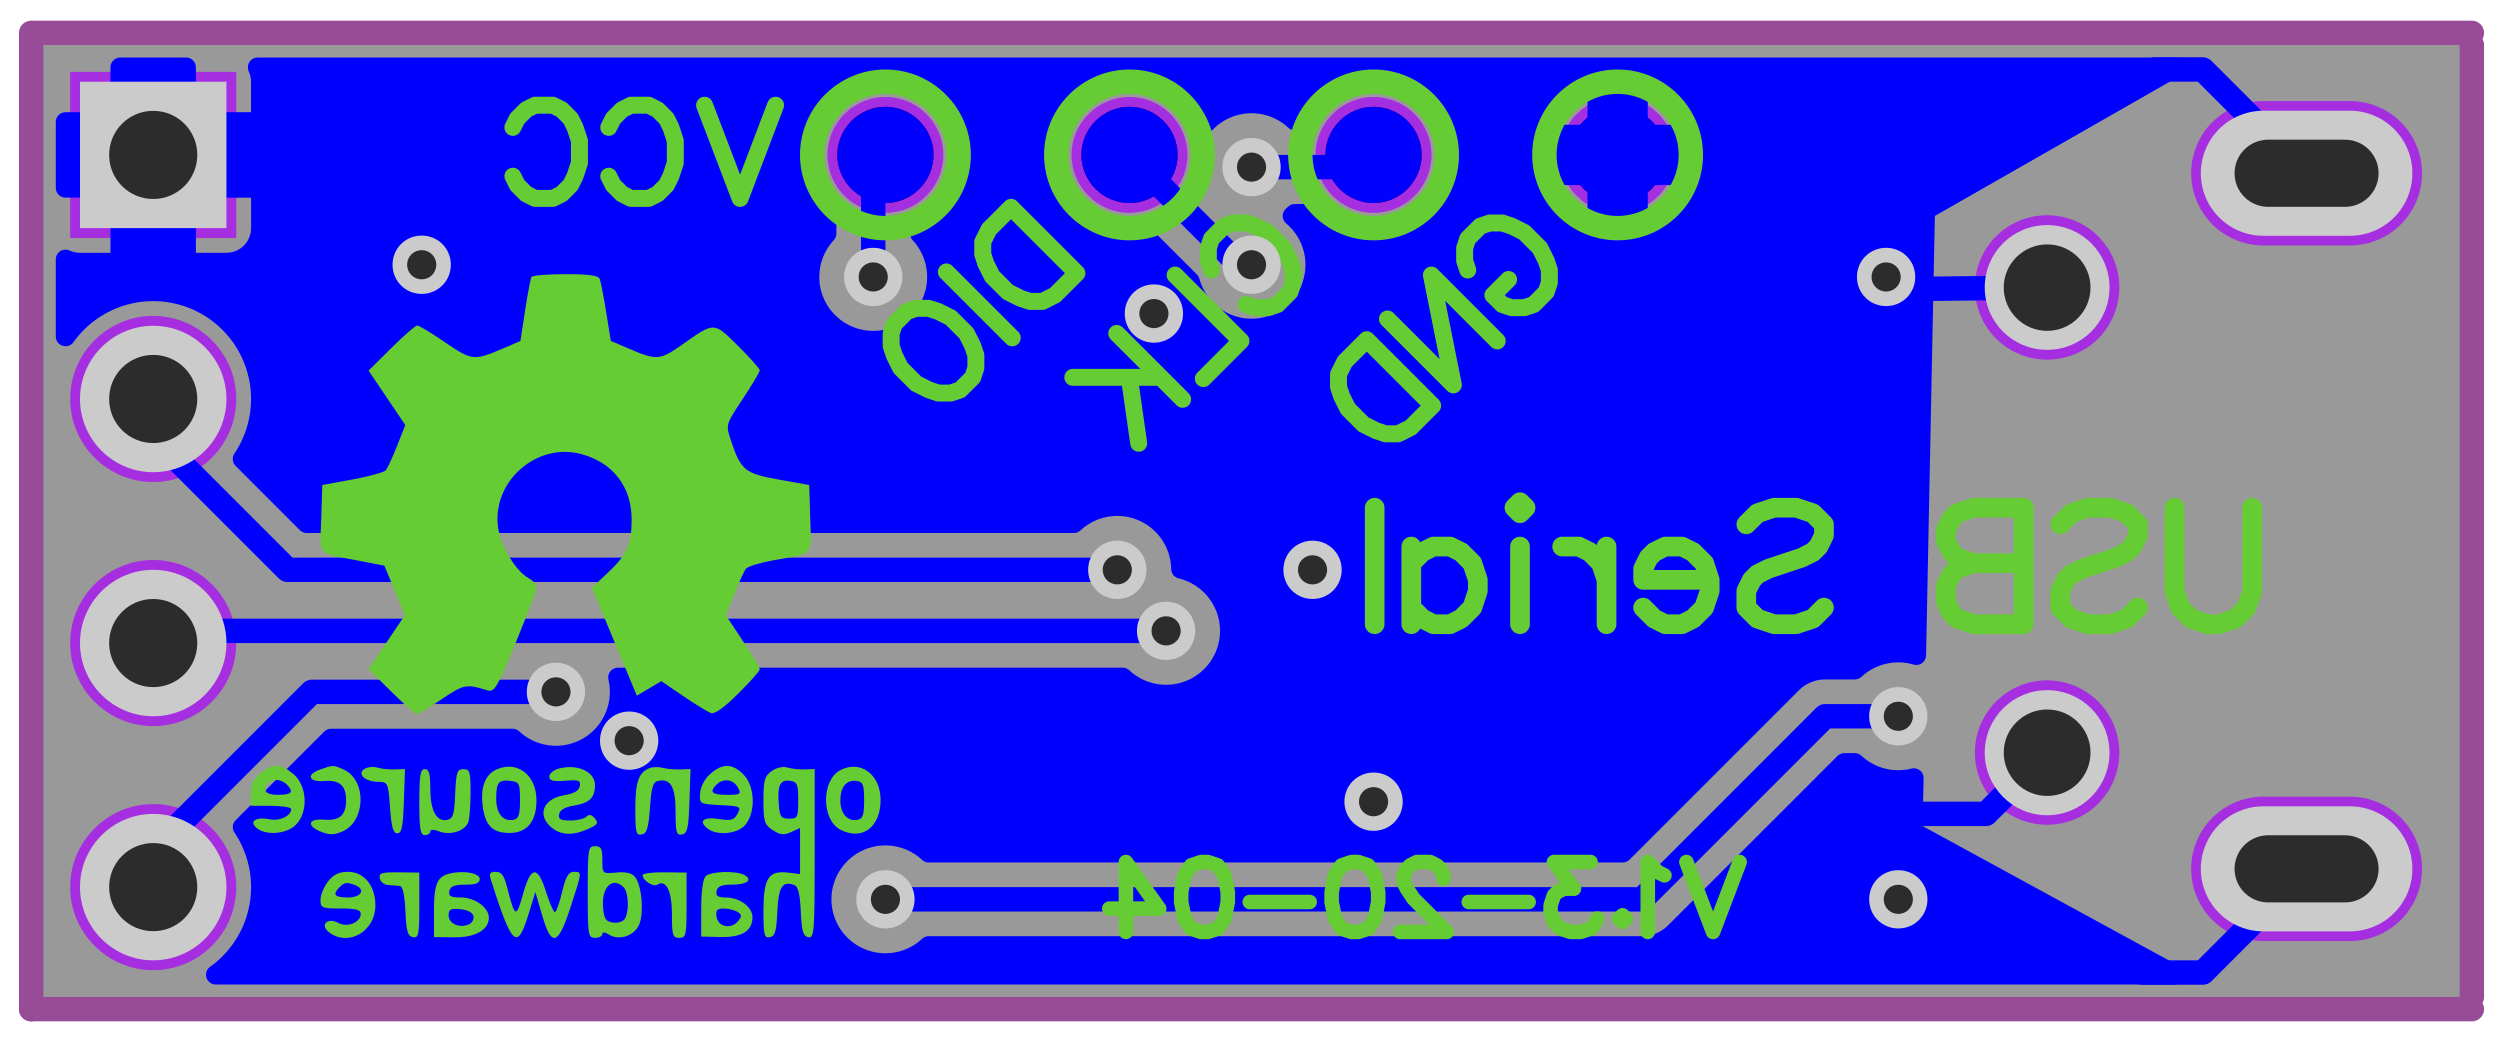 <svg height="123" viewBox="0 0 295 123" width="295" xmlns="http://www.w3.org/2000/svg"><g fill="none" fill-rule="evenodd" transform="translate(3 3)"><path d="m1 1h288v115h-288z" fill="#999"/><path d="m264.076 17.444h10.204" stroke="#ab00ff" stroke-linecap="round" stroke-linejoin="round" stroke-opacity=".7" stroke-width="17.04"/><path d="m264.076 99.524h10.204" stroke="#ab00ff" stroke-linecap="round" stroke-linejoin="round" stroke-opacity=".7" stroke-width="17.04"/><path d="m247.08 85.8c0-4.68-3.8-8.52-8.52-8.52s-8.52 3.84-8.52 8.52c0 4.72 3.8 8.52 8.52 8.52s8.52-3.8 8.52-8.52" fill="#ab00ff" fill-opacity=".7"/><path d="m247.08 30.92c0-4.72-3.8-8.52-8.52-8.52s-8.52 3.8-8.52 8.52 3.8 8.52 8.52 8.52 8.52-3.8 8.52-8.52" fill="#ab00ff" fill-opacity=".7"/><path d="m194.72 15.28c0-3.76-3.08-6.84-6.84-6.84s-6.84 3.08-6.84 6.84 3.08 6.84 6.84 6.84 6.84-3.08 6.84-6.84" fill="#ab00ff" fill-opacity=".7"/><path d="m165.92 15.28c0-3.76-3.08-6.84-6.84-6.84s-6.84 3.08-6.84 6.84 3.08 6.84 6.84 6.84 6.84-3.08 6.84-6.84" fill="#ab00ff" fill-opacity=".7"/><path d="m137.12 15.28c0-3.76-3.08-6.84-6.84-6.84s-6.84 3.08-6.84 6.84 3.08 6.84 6.84 6.84 6.84-3.08 6.84-6.84" fill="#ab00ff" fill-opacity=".7"/><path d="m108.32 15.28c0-3.76-3.08-6.84-6.84-6.84s-6.84 3.08-6.84 6.84 3.08 6.84 6.84 6.84 6.84-3.08 6.84-6.84" fill="#ab00ff" fill-opacity=".7"/><path d="m23.72 6.64v17.28h-17.28v-17.28z" fill="#ab00ff" fill-opacity=".7"/><path d="m23.72 6.64v17.28h-17.28v-17.28z" stroke="#ab00ff" stroke-linecap="square" stroke-opacity=".7" stroke-width="2.32"/><path d="m24.88 44.08c0-5.4-4.4-9.8-9.8-9.8s-9.8 4.4-9.8 9.8 4.4 9.8 9.8 9.8 9.8-4.4 9.8-9.8" fill="#ab00ff" fill-opacity=".7"/><path d="m24.88 72.88c0-5.4-4.4-9.8-9.8-9.8s-9.8 4.4-9.8 9.8 4.4 9.8 9.8 9.8 9.8-4.4 9.8-9.8" fill="#ab00ff" fill-opacity=".7"/><path d="m24.88 101.68c0-5.4-4.4-9.8-9.8-9.8s-9.8 4.4-9.8 9.8 4.4 9.8 9.8 9.8 9.8-4.4 9.8-9.8" fill="#ab00ff" fill-opacity=".7"/><path d="m193.56 15.28c0-3.12-2.56-5.68-5.68-5.68s-5.68 2.56-5.68 5.68 2.56 5.68 5.68 5.68 5.68-2.56 5.68-5.68" fill="#800000"/><path d="m164.76 15.28c0-3.12-2.56-5.68-5.68-5.68s-5.68 2.56-5.68 5.68 2.56 5.68 5.68 5.68 5.68-2.56 5.68-5.68" fill="#800000"/><path d="m135.96 15.28c0-3.12-2.56-5.68-5.68-5.68s-5.68 2.56-5.68 5.68 2.56 5.68 5.68 5.68 5.68-2.56 5.68-5.68" fill="#800000"/><path d="m107.16 15.28c0-3.12-2.56-5.68-5.68-5.68s-5.68 2.56-5.68 5.68 2.56 5.68 5.68 5.68 5.68-2.56 5.68-5.68" fill="#800000"/><path d="m254.78 112.02-.012.164-.032.16-.06.152-.076.148-.1.128-.116.116-.132.1-.144.08-.152.056-.164.036-.164.012h-231.172l-.164-.012-.16-.036-.156-.056-.144-.08-.128-.1-.12-.116-.096-.128-.08-.148-.056-.152-.036-.16-.012-.164.016-.184.04-.176.072-.168.096-.156.12-.136.14-.12.42-.312.404-.332.388-.348.372-.368.356-.384.336-.4.32-.416.3-.428.28-.44.26-.452.24-.468.22-.472.196-.488.172-.492.152-.5.128-.508.108-.512.084-.516.056-.52.036-.52.012-.524-.012-.524-.036-.524-.06-.524-.084-.52-.104-.512-.132-.512-.152-.5-.176-.496-.2-.488-.22-.476-.24-.468-.264-.452-.28-.444-.088-.148-.06-.16-.036-.164-.012-.172.012-.18.044-.176.068-.168.096-.152.116-.136 10.456-10.456.136-.12.156-.092.168-.072.176-.04.18-.016h21.396l.172.012.168.04.164.064.148.084.136.108.296.264.316.244.332.22.34.2.356.18.364.16.376.132.38.112.388.084.396.064.396.036.396.012.384-.012.384-.032.38-.06.376-.08.368-.104.364-.124.356-.148.344-.168.336-.188.324-.208.308-.228.296-.248.28-.264.264-.28.248-.296.228-.308.208-.324.188-.336.168-.344.148-.356.124-.364.104-.368.08-.376.06-.38.032-.384.012-.384-.016-.484-.056-.48-.092-.476-.028-.26.008-.164.036-.16.06-.152.076-.148.1-.128.116-.116.132-.1.144-.08.152-.056.164-.036.164-.012h59.552l.172.012.168.04.164.064.148.084.136.108.296.264.316.244.332.22.34.2.356.18.364.16.376.132.38.112.388.084.396.064.396.036.396.012.384-.012.384-.032.38-.06.376-.08.368-.104.364-.124.356-.148.344-.168.336-.188.324-.208.308-.228.296-.248.28-.264.264-.28.248-.296.228-.308.208-.324.188-.336.168-.344.148-.356.124-.364.104-.368.08-.376.06-.38.032-.384.012-.384-.012-.384-.036-.388-.056-.38-.08-.376-.104-.372-.128-.368-.148-.356-.172-.344-.188-.336-.212-.324-.228-.312-.248-.296-.268-.28-.28-.264-.3-.244-.312-.228-.324-.208-.336-.188-.348-.168-.36-.148-.364-.124-.372-.1-.16-.052-.152-.076-.14-.096-.124-.112-.104-.132-.088-.148-.06-.156-.04-.164-.016-.168-.016-.396-.044-.392-.068-.392-.092-.384-.112-.38-.14-.372-.16-.36-.184-.352-.204-.34-.228-.324-.244-.312-.264-.296-.284-.276-.3-.26-.312-.244-.328-.22-.344-.2-.352-.176-.364-.156-.376-.136-.38-.108-.388-.088-.388-.06-.396-.036-.396-.012-.396.012-.396.036-.396.064-.388.084-.38.112-.376.132-.364.16-.356.18-.34.2-.332.22-.316.244-.296.264-.136.108-.148.084-.164.064-.168.04-.172.012h-90.516l-.18-.016-.176-.04-.168-.072-.156-.092-.136-.12-7.576-7.576-.116-.136-.096-.152-.068-.168-.044-.176-.012-.18.012-.172.036-.164.06-.16.088-.148.28-.444.264-.452.24-.468.22-.476.2-.488.176-.496.152-.5.132-.512.104-.512.084-.52.06-.524.036-.524.012-.524-.012-.52-.032-.516-.06-.516-.08-.512-.104-.504-.128-.504-.148-.496-.172-.488-.192-.484-.216-.472-.236-.46-.252-.452-.276-.44-.296-.424-.316-.412-.332-.4-.348-.38-.368-.368-.38-.348-.4-.332-.412-.316-.424-.296-.44-.276-.452-.252-.46-.236-.472-.216-.484-.192-.488-.172-.496-.148-.504-.128-.504-.104-.512-.08-.516-.06-.516-.032-.52-.012-.524.012-.52.036-.52.056-.516.084-.512.108-.508.128-.5.152-.492.172-.488.196-.472.22-.468.24-.452.26-.44.28-.428.3-.416.32-.4.336-.384.356-.368.372-.348.388-.332.404-.312.42-.12.14-.136.12-.156.096-.168.072-.176.04-.184.016-.164-.012-.16-.036-.152-.056-.148-.08-.128-.096-.116-.12-.1-.128-.08-.144-.056-.156-.036-.16-.012-.164v-9.096l.012-.164.036-.16.056-.156.08-.144.1-.132.116-.116.128-.096.148-.08.152-.056.16-.036.164-.012.168.012.16.036.156.056.292.116.3.084.312.052.312.016h3.6v-6.508h-5.3l-.164-.012-.16-.036-.152-.056-.148-.08-.128-.096-.116-.116-.1-.132-.08-.144-.056-.156-.036-.16-.012-.164v-7.776l.012-.164.036-.16.056-.156.08-.144.1-.132.116-.116.128-.096.148-.08.152-.056.16-.036.164-.012h5.3v-5.3l.012-.164.036-.16.056-.152.08-.148.096-.128.116-.116.132-.1.144-.08.156-.056.16-.036.164-.012h7.776l.164.012.16.036.156.056.144.08.132.1.116.116.096.128.08.148.056.152.036.16.012.164v5.3h6.508v-3.6l-.016-.312-.052-.312-.084-.3-.116-.292-.056-.156-.036-.16-.012-.168.012-.164.036-.16.056-.152.08-.148.096-.128.116-.116.132-.1.144-.08.156-.056.16-.036.164-.012h226.284l.164.012.16.036.156.056.144.08.132.1.116.116.096.128.08.148.056.152.036.16.012.164-.012.172-.04.168-.064.164-.088.148-.108.136-.124.116-.144.096-28.944 16.54-1.036 51.856-.02.176-.044.172-.068.164-.096.152-.12.136-.136.112-.152.092-.164.068-.176.04-.176.016-.164-.012-.164-.036-.444-.112-.448-.084-.456-.048-.456-.016-.396.012-.396.036-.396.064-.388.084-.38.112-.376.132-.364.16-.356.18-.34.2-.332.22-.316.244-.296.264-.136.108-.148.084-.164.064-.168.04-.172.012h-3.516l-.34.012-.34.04-.336.068-.328.092-.32.12-.312.14-.296.168-.284.188-.268.212-.252.232-19.988 19.988-.136.12-.156.092-.168.072-.176.04-.18.016h-81.876l-.172-.012-.168-.04-.164-.064-.148-.084-.136-.108-.296-.264-.316-.244-.332-.22-.34-.2-.356-.18-.364-.16-.376-.132-.38-.112-.388-.084-.396-.064-.396-.036-.396-.012-.384.012-.384.032-.38.06-.376.08-.368.104-.364.124-.356.148-.344.168-.336.188-.324.208-.308.228-.296.248-.28.264-.264.28-.248.296-.228.308-.208.324-.188.336-.168.344-.148.356-.124.364-.104.368-.08.376-.06.38-.032.384-.012.384.012.384.032.384.06.38.08.376.104.368.124.364.148.356.168.344.188.336.208.324.228.308.248.296.264.28.28.264.296.248.308.228.324.208.336.188.344.168.356.148.364.124.368.104.376.08.38.06.384.032.384.012.396-.012.396-.036.396-.064.388-.084.38-.112.376-.132.364-.16.356-.18.34-.2.332-.22.316-.244.296-.264.136-.108.148-.084.164-.064.168-.04.172-.012h84.156l.34-.012.34-.04.336-.068.328-.092.32-.12.312-.14.296-.168.284-.188.268-.212.252-.232 19.988-19.988.136-.12.156-.092.168-.072.176-.04.18-.016h1.236l.172.012.168.04.164.064.148.084.136.108.296.264.316.244.332.22.34.2.356.18.364.16.376.132.38.112.388.084.396.064.396.036.396.012.392-.012.392-.036.392-.06.384-.084.28-.036.164.012.16.036.156.056.144.08.132.096.116.116.1.132.076.144.06.156.032.16.012.164v-.004.028l-.112 5.648 30.3 16.528.148.096.132.116.112.136.092.152.064.164.04.172zm-110.1-77.416.384-.012.384-.032.38-.06.376-.08.368-.104.364-.124.356-.148.344-.168.336-.188.324-.208.308-.228.296-.248.28-.264.264-.28.248-.296.228-.308.208-.324.188-.336.168-.344.148-.356.124-.364.104-.368.08-.376.06-.38.032-.384.012-.384-.012-.396-.036-.396-.064-.392-.084-.388-.112-.38-.132-.376-.156-.364-.18-.352-.2-.344-.22-.328-.244-.316-.26-.3-.28-.28-.296-.264-.12-.116-.1-.136-.084-.144-.06-.156-.036-.164-.012-.168.012-.168.036-.164.06-.156.084-.144.1-.136.12-.116.248-.22.136-.108.148-.084.164-.064.168-.04.172-.012h2.456l.18.016.172.04.168.068.152.092.136.116.348.324.368.304.38.284.4.26.408.24.424.216.436.192.444.168.456.144.46.116.468.092.472.064.472.04.476.016.448-.012.448-.036.444-.06.444-.08.436-.108.432-.124.424-.152.412-.172.408-.192.392-.216.384-.232.372-.256.356-.272.34-.292.324-.312.312-.324.292-.34.272-.356.256-.372.232-.384.216-.392.192-.408.172-.412.152-.424.124-.432.108-.436.08-.444.06-.444.036-.448.012-.448-.012-.448-.036-.448-.06-.444-.08-.444-.108-.436-.124-.432-.152-.424-.172-.412-.192-.408-.216-.392-.232-.384-.256-.372-.272-.356-.292-.34-.312-.324-.324-.312-.34-.292-.356-.272-.372-.256-.384-.232-.392-.216-.408-.192-.412-.172-.424-.152-.432-.124-.436-.108-.444-.08-.444-.06-.448-.036-.448-.012-.444.012-.444.036-.44.056-.436.08-.436.104-.424.124-.42.148-.412.168-.4.192-.392.208-.384.232-.364.248-.356.268-.34.288-.324.304-.308.32-.292.332-.276.352-.256.364-.236.376-.216.388-.196.4-.08.144-.096.132-.116.116-.132.096-.144.08-.156.056-.16.036-.164.012h-.432l-.172-.012-.168-.04-.164-.064-.148-.084-.136-.108-.296-.264-.316-.244-.332-.22-.34-.2-.356-.18-.364-.16-.376-.132-.38-.112-.388-.084-.396-.064-.396-.036-.396-.012-.396.012-.392.036-.388.06-.388.088-.38.108-.372.132-.364.156-.352.176-.34.196-.328.22-.316.24-.296.26-.284.276-.136.124-.16.1-.168.072-.18.044-.188.016-.168-.012-.164-.04-.156-.06-.148-.084-.132-.1-.12-.124-.096-.136-.076-.152-.188-.416-.212-.408-.232-.396-.252-.38-.272-.368-.292-.352-.308-.34-.328-.316-.344-.304-.36-.284-.372-.264-.388-.24-.4-.224-.412-.2-.424-.18-.428-.156-.44-.132-.444-.108-.448-.084-.456-.06-.456-.036-.456-.016-.448.012-.448.036-.444.06-.444.08-.436.108-.432.124-.424.152-.412.172-.408.192-.392.216-.384.232-.372.256-.356.272-.34.292-.324.312-.312.324-.292.34-.272.356-.256.372-.232.384-.216.392-.192.408-.172.412-.152.424-.124.432-.108.436-.08.444-.06.444-.036.448-.012.448.012.448.036.448.06.444.08.444.108.436.124.432.152.424.172.412.192.408.216.392.232.384.256.372.272.356.292.34.312.324.324.312.34.292.356.272.372.256.384.232.392.216.408.192.412.172.424.152.432.124.436.108.444.08.444.06.448.036.448.012.528-.02.524-.048.524-.08.208-.02.18.016.176.04.168.072.156.092.136.12 5.36 5.356.128.152.1.176.068.188.116.376.14.372.16.36.184.352.204.34.224.324.248.312.264.296.28.276.3.26.316.24.328.22.34.2.356.18.364.156.372.132.38.108.388.088.392.06.392.036zm-51.004-4.924.012.384.032.384.06.38.08.376.104.368.124.364.148.356.168.344.188.336.208.324.228.308.248.296.264.28.28.264.296.248.308.228.324.208.336.188.344.168.356.148.364.124.368.104.376.08.38.06.384.032.384.012.384-.012.384-.032.38-.06.376-.08.368-.104.364-.124.356-.148.344-.168.336-.188.324-.208.308-.228.296-.248.28-.264.264-.28.248-.296.228-.308.208-.324.188-.336.168-.344.148-.356.124-.364.104-.368.08-.376.06-.38.032-.384.012-.384-.012-.396-.036-.396-.064-.396-.084-.388-.112-.38-.132-.376-.16-.364-.18-.356-.2-.34-.22-.332-.244-.316-.264-.296-.108-.136-.084-.148-.064-.164-.04-.168-.012-.172v-.432l.012-.164.036-.16.056-.156.08-.144.096-.132.116-.116.132-.096.144-.08.4-.196.388-.216.376-.236.364-.256.352-.276.332-.292.32-.308.304-.324.288-.34.268-.356.248-.364.232-.384.208-.392.192-.4.168-.412.148-.42.124-.424.104-.436.08-.436.056-.44.036-.444.012-.444-.012-.448-.036-.448-.06-.444-.08-.444-.108-.436-.124-.432-.152-.424-.172-.412-.192-.408-.216-.392-.232-.384-.256-.372-.272-.356-.292-.34-.312-.324-.324-.312-.34-.292-.356-.272-.372-.256-.384-.232-.392-.216-.408-.192-.412-.172-.424-.152-.432-.124-.436-.108-.444-.08-.444-.06-.448-.036-.448-.012-.448.012-.448.036-.444.06-.444.08-.436.108-.432.124-.424.152-.412.172-.408.192-.392.216-.384.232-.372.256-.356.272-.34.292-.324.312-.312.324-.292.34-.272.356-.256.372-.232.384-.216.392-.192.408-.172.412-.152.424-.124.432-.108.436-.08.444-.06.444-.036.448-.012.448.016.476.04.472.064.472.092.468.116.46.144.456.168.444.192.436.216.424.24.408.26.4.284.38.304.368.324.348.116.136.092.152.068.168.04.172.016.18v2.456l-.012.172-.04.168-.064.164-.084.148-.108.136-.264.296-.244.316-.22.332-.2.34-.18.356-.16.364-.132.376-.112.38-.084.388-.064.396-.036.396zm-69.956-2.852.268-.012.268-.036.26-.064.256-.084.244-.108.236-.132.22-.152.208-.172.188-.188.172-.208.152-.22.132-.236.108-.244.084-.256.064-.26.036-.268.012-.268v-3.6h-6.508v6.508zm167.716-3.74.424-.208.412-.232.4-.252.384-.276.368-.296.352-.312.336-.336.312-.352.296-.368.276-.384.252-.4.232-.412.208-.424h-4.252zm4.252-11.364-.208-.424-.232-.412-.252-.4-.276-.384-.296-.368-.312-.352-.336-.336-.352-.312-.368-.296-.384-.276-.4-.252-.412-.232-.424-.208v4.252zm-15.616 7.112.208.424.232.412.252.4.276.384.296.368.312.352.336.336.352.312.368.296.384.276.4.252.412.232.424.208v-4.252zm4.252-11.364-.424.208-.412.232-.4.252-.384.276-.368.296-.352.312-.336.336-.312.352-.296.368-.276.384-.252.4-.232.412-.208.424h4.252z" fill="#00f"/><g stroke-linecap="round" stroke-linejoin="round"><path d="m62.6 78.64h-28.8l-18.72 18.72v4.32" stroke="#00f" stroke-width="2.88"/><path d="m130.28 64.24h-99.36l-15.84-15.84v-4.32" stroke="#00f" stroke-width="2.88"/><path d="m238.564 85.816-7.224 7.224h-8.9" stroke="#00f" stroke-width="2.88"/><path d="m136.04 71.44h-119.52l-1.44 1.44" stroke="#00f" stroke-width="2.88"/><path d="m101.48 103.12h89.28l21.6-21.6h8.64" stroke="#00f" stroke-width="2.88"/><path d="m238.568 30.92-17.568.2" stroke="#00f" stroke-width="2.88"/><path d="m269.176 17.444-12.244-12.244h-5.692" stroke="#00f" stroke-width="2.88"/><path d="m269.184 99.52-12.24 12.24h-7.144v-1.44" stroke="#00f" stroke-width="2.88"/><path d="m144.68 16.72h12.96l1.44-1.44" stroke="#00f" stroke-width="2.88"/><path d="m144.68 28.24h-1.44l-12.96-12.96" stroke="#00f" stroke-width="2.88"/><path d="m100.04 29.68v-12.96l1.44-1.44" stroke="#00f" stroke-width="2.88"/></g><path d="m193.56 15.28c0-3.12-2.56-5.68-5.68-5.68s-5.68 2.56-5.68 5.68 2.56 5.68 5.68 5.68 5.68-2.56 5.68-5.68" fill="#00f"/><path d="m164.76 15.28c0-3.12-2.56-5.68-5.68-5.68s-5.68 2.56-5.68 5.68 2.56 5.68 5.68 5.68 5.68-2.56 5.68-5.68" fill="#00f"/><path d="m135.96 15.28c0-3.12-2.56-5.68-5.68-5.68s-5.68 2.56-5.68 5.68 2.56 5.68 5.68 5.68 5.68-2.56 5.68-5.68" fill="#00f"/><path d="m107.16 15.28c0-3.12-2.56-5.68-5.68-5.68s-5.68 2.56-5.68 5.68 2.56 5.68 5.68 5.68 5.68-2.56 5.68-5.68" fill="#00f"/><path d="m262.76 56.908v9.82l-.656 1.964-1.308 1.308-1.964.656h-1.308l-1.964-.656-1.308-1.308-.656-1.964v-9.82m-13.484 1.964 1.308-1.308 1.964-.656h2.62l1.964.656 1.308 1.308v1.308l-.656 1.312-.652.652-1.308.656-3.928 1.308-1.312.656-.652.656-.656 1.308v1.964l1.308 1.308 1.964.656h2.62l1.964-.656 1.308-1.308m-13.484-11.784v13.748m0-13.748h-5.892l-1.96.656-.656.656-.656 1.308v1.308l.656 1.308.656.656 1.96.656m5.892 0h-5.892l-1.96.652-.656.656-.656 1.308v1.964l.656 1.308.656.656 1.96.656h5.892m-32.728-11.784 1.312-1.308 1.964-.656h2.616l1.964.656 1.308 1.308v1.308l-.652 1.312-.656.652-1.308.656-3.928 1.308-1.308.656-.656.656-.656 1.308v1.964l1.312 1.308 1.964.656h2.616l1.964-.656 1.308-1.308m-13.484-3.272h-7.852v-1.312l.652-1.308.656-.656 1.308-.652h1.964l1.308.652 1.312 1.312.652 1.964v1.308l-.652 1.964-1.312 1.308-1.308.656h-1.964l-1.308-.656-1.308-1.308m-4.32-7.2v9.164m0-5.236-.656-1.964-1.308-1.312-1.308-.652h-1.964m-4.32-4.584-.656.656-.656-.656.656-.652zm-.656 4.584v9.164m-12.828-9.164v9.164m0-7.2 1.308-1.312 1.308-.652h1.964l1.308.652 1.312 1.312.652 1.964v1.308l-.652 1.964-1.312 1.308-1.308.656h-1.964l-1.308-.656-1.308-1.308m-4.32-11.784v13.748" stroke="#6c3" stroke-linecap="round" stroke-linejoin="round" stroke-width="2.32"/><path d="m202.28 98.72-3.14 8.248m-3.144-8.248 3.144 8.248m-5.736-6.676-.784-.392-1.18-1.18v8.248m-2.984-1.964.392.392-.392.396-.392-.396zm-3.772-6.284h-4.32l2.36 3.144h-1.18l-.784.392-.396.392-.392 1.18v.784l.392 1.18.788.784 1.176.392h1.18l1.176-.392.396-.392.392-.788m-8.092-1.96h-7.068m-2.984-2.752v-.392l-.392-.784-.396-.392-.784-.396h-1.572l-.784.396-.392.392-.392.784v.784l.392.788.784 1.176 3.928 3.928h-5.5m-4.948-8.248 1.18.396.784 1.176.392 1.964v1.18l-.392 1.96-.784 1.18-1.18.392h-.784l-1.18-.392-.784-1.18-.392-1.96v-1.18l.392-1.964.784-1.176 1.18-.396zm-5.732 4.716h-7.068m-4.948-4.716 1.176.396.784 1.176.396 1.964v1.18l-.396 1.96-.784 1.18-1.176.392h-.788l-1.176-.392-.788-1.18-.392-1.96v-1.18l.392-1.964.788-1.176 1.176-.396zm-9.664 0 3.928 5.5h-5.892m1.964-5.5v8.248" stroke="#6c3" stroke-linecap="round" stroke-linejoin="round" stroke-width="1.72"/><path d="m170.196 28.864-.368-1.108v-1.484l.368-1.108 1.484-1.484 1.108-.368h1.484l1.108.368 1.484.744 1.848 1.848.74 1.484.372 1.108v1.484l-.372 1.108-1.48 1.484-1.108.368h-1.484l-1.108-.368-1.112-1.112m1.852-1.852-1.852 1.852m-7.256-2.372 7.772 7.776m-7.772-7.776 2.592 12.96m-7.776-7.776 7.776 7.776m-10.22-5.332 7.776 7.776m-7.776-7.776-2.592 2.592-.74 1.484v1.48l.368 1.112.74 1.48 1.852 1.852 1.48.74 1.112.368h1.48l1.484-.74 2.592-2.592" stroke="#6c3" stroke-linecap="round" stroke-linejoin="round" stroke-width="2"/><path d="m139.956 28.864-.368-1.108v-1.484l.368-1.108 1.484-1.484 1.108-.368h1.484l1.108.368 1.484.744 1.848 1.848.74 1.484.372 1.108v1.484l-.372 1.108-1.48 1.484-1.108.368h-1.484l-1.108-.368m-8.368-3.484 7.772 7.776m0 0-4.44 4.444m-10.22-5.332 7.776 7.776m-12.96-2.592h10.368m-3.704 0 1.112 7.776" stroke="#6c3" stroke-linecap="round" stroke-linejoin="round" stroke-width="2"/><path d="m116.3 21.46 7.776 7.776m-7.776-7.776-2.592 2.592-.74 1.48v1.48l.368 1.112.744 1.48 1.848 1.852 1.484.74 1.108.372h1.484l1.48-.74 2.592-2.592m-15.404-.148 7.776 7.776m-12.44-3.112 1.112-.368h1.48l1.108.368 1.484.74 1.852 1.852.74 1.48.368 1.112v1.48l-.368 1.112-1.484 1.48-1.108.372h-1.48l-1.112-.372-1.48-.74-1.852-1.852-.74-1.48-.372-1.112v-1.48l.372-1.112z" stroke="#6c3" stroke-linecap="round" stroke-linejoin="round" stroke-width="2"/><path d="m88.52 9.416-4.188 10.996m-4.192-10.996 4.192 10.996m-15.5-8.38.524-1.044 1.048-1.048 1.044-.524h2.096l1.048.524 1.048 1.048.524 1.044.52 1.572v2.62l-.52 1.568-.524 1.048-1.048 1.048-1.048.524h-2.096l-1.044-.524-1.048-1.048-.524-1.048m-11.312-5.76.524-1.044 1.048-1.048 1.048-.524h2.092l1.048.524 1.048 1.048.524 1.044.524 1.572v2.62l-.524 1.568-.524 1.048-1.048 1.048-1.048.524h-2.092l-1.048-.524-1.048-1.048-.524-1.048" stroke="#6c3" stroke-linecap="round" stroke-linejoin="round" stroke-width="2"/><path d="m196.52 15.28c0-4.76-3.88-8.64-8.64-8.64s-8.64 3.88-8.64 8.64 3.88 8.64 8.64 8.64 8.64-3.88 8.64-8.64" stroke="#6c3" stroke-linecap="round" stroke-linejoin="round" stroke-width="2.88"/><path d="m167.72 15.28c0-4.76-3.88-8.64-8.64-8.64s-8.64 3.88-8.64 8.64 3.88 8.64 8.64 8.64 8.64-3.88 8.64-8.64" stroke="#6c3" stroke-linecap="round" stroke-linejoin="round" stroke-width="2.88"/><path d="m138.92 15.28c0-4.76-3.88-8.64-8.64-8.64s-8.64 3.88-8.64 8.64 3.88 8.64 8.64 8.64 8.64-3.88 8.64-8.64" stroke="#6c3" stroke-linecap="round" stroke-linejoin="round" stroke-width="2.88"/><path d="m110.12 15.28c0-4.76-3.88-8.64-8.64-8.64s-8.64 3.88-8.64 8.64 3.88 8.64 8.64 8.64 8.64-3.88 8.64-8.64" stroke="#6c3" stroke-linecap="round" stroke-linejoin="round" stroke-width="2.88"/><path d="m59.72 29.68c-.112.18-.452 1.956-.756 3.944l-.552 3.616-1.904.816c-3.592 1.544-3.796 1.524-6.968-.648-1.608-1.1-3.096-2-3.304-2s-1.588 1.196-3.06 2.66l-2.684 2.664 2.168 3.212 2.164 3.216-.968 2.452c-.532 1.348-1.136 2.648-1.344 2.888-.212.236-1.98.724-3.928 1.08l-3.552.652-.124 3.988c-.14 4.536-.672 3.964 4.652 4.988l2.796.54 1.212 2.92 1.208 2.924-2.14 3.176-2.144 3.18 2.684 2.664c1.472 1.46 2.832 2.66 3.016 2.66s1.508-.8 2.944-1.776c2.58-1.752 2.904-1.816 5.38-1.036.828.256 1.136-.264 3.348-5.644 1.344-3.26 2.44-6.188 2.44-6.508s-.396-.796-.876-1.052c-1.556-.836-3.348-3.788-3.656-6.028-.74-5.396 4.556-10.068 9.808-8.652 3.756 1.012 5.956 3.864 5.956 7.72 0 2.928-.556 4.176-2.788 6.268l-1.9 1.78 2.648 6.372 2.652 6.372 1.448-.856 1.444-.856 2.56 1.744c1.408.956 2.872 1.86 3.252 2.004.468.184 1.508-.544 3.248-2.268 1.404-1.392 2.556-2.688 2.556-2.876s-.9-1.7-2-3.356l-1.996-3.012.988-2.5c.544-1.372 1.16-2.72 1.364-2.992.208-.272 1.684-.728 3.28-1.012 4.86-.868 4.46-.412 4.32-4.908l-.124-3.968-3.64-.652c-3.992-.712-4.44-1.088-5.648-4.76-.56-1.7-.544-1.752 1.444-4.748 1.108-1.664 2.012-3.184 2.012-3.372s-1.152-1.484-2.556-2.876c-2.888-2.864-2.756-2.86-6.544-.2-2.748 1.932-3.012 1.948-6.56.424l-1.92-.82-.54-3.372c-.3-1.852-.644-3.624-.764-3.936-.156-.412-1.28-.568-4.032-.568-2.1 0-3.908.148-4.02.328m-31.972 58.548c-.836.656-1.14 1.292-1.14 2.376v1.484h2.376c1.308 0 2.376.172 2.376.38 0 .8-1.34 1.452-2.504 1.216-1.652-.332-2.524.232-1.58 1.016 1.116.928 3.532.732 4.636-.372 1.484-1.488 1.352-4.572-.252-5.956-1.484-1.28-2.432-1.312-3.912-.144m6.94-.388c-1.6.584-1.232 1.468.552 1.32 1.824-.152 2.6.528 2.6 2.28s-.776 2.432-2.6 2.28c-1.84-.152-2.112.696-.44 1.392 1.028.424 1.584.432 2.552.028 2.824-1.172 2.964-6.072.204-7.332-1.216-.556-1.264-.556-2.868.032m5.316-.104c-.904.592.056 1.496 1.62 1.52 1.156.02 1.188.092 1.4 3.048.164 2.308.372 3.028.864 3.028.516 0 .672-.764.772-3.792l.128-3.796-1.208.048c-.66.024-1.592-.072-2.068-.216-.476-.14-1.152-.068-1.508.16m15.684.02c-1.388.572-1.992 2.032-1.744 4.224.268 2.4 1.144 3.312 3.172 3.312 2.076 0 3.188-1.344 3.188-3.852 0-2.94-2.188-4.688-4.616-3.684m7.208-.048c-.592.168-1.08.592-1.08.94 0 .476.456.592 1.876.48 1.624-.132 1.856-.044 1.724.64-.104.54-.68.88-1.812 1.064-2.364.384-3.22 2.14-1.756 3.604 1.064 1.068 2.516 1.236 4.28.496 1.392-.584 1.548-.776 1.072-1.348-.384-.464-.688-.528-1.004-.216-.244.248-1.104.452-1.904.452-1.152 0-1.428-.16-1.316-.752.096-.492.712-.844 1.808-1.02 1.772-.288 2.416-.92 2.428-2.396.008-1.604-2.136-2.568-4.316-1.944m10.8-.088c-1.324.492-1.728 1.62-1.728 4.8 0 2.808.092 3.176.756 3.048.608-.116.8-.732.972-3.164.176-2.46.36-3.048.992-3.168 1.472-.28 2.032.732 2.032 3.688 0 2.424.1 2.772.756 2.644.64-.12.776-.728.88-3.932l.128-3.792-1.208.048c-.66.024-1.592-.06-2.068-.184-.476-.128-1.156-.12-1.512.012m7.136.684c-.668.58-1.156 1.496-1.212 2.272-.092 1.288-.076 1.296 2.396 1.428 2.364.12 2.464.172 2.012 1.02-.4.748-.748.848-2.14.628-1.836-.296-2.504.196-1.452 1.072 1.14.944 3.628.708 4.548-.432 1.224-1.516 1.092-4.552-.252-5.9-1.32-1.32-2.452-1.348-3.9-.088m7.228-.316c-.836.592-.972 1.08-.972 3.468 0 2.496.112 2.848 1.096 3.496.88.576 1.312.624 2.16.236l1.064-.484v2.716 2.716l-1.44-.168c-2.28-.268-2.88.672-2.88 4.516 0 2.856.092 3.228.756 3.1.616-.116.78-.688.884-3.02.128-2.932.6-3.664 2.012-3.12.444.172.668 1.088.756 3.12.104 2.332.272 2.904.884 3.02.704.132.756-.564.756-9.848v-9.988l-1.188.044c-.652.024-1.576-.076-2.052-.228-.496-.152-1.276.024-1.836.424m8.116-.116c-2.272 1.172-2.272 5.86 0 7.036 2.56 1.328 4.736-.292 4.736-3.516 0-2.996-2.36-4.748-4.736-3.52m-49.696 3.784c0 3.172.12 3.892.648 3.892.356 0 .648-.188.648-.42 0-.272.388-.276 1.08-.012 1.292.492 3.004-.052 3.396-1.084.152-.392.276-1.968.276-3.492 0-2.468-.092-2.78-.844-2.78-.74 0-.86.356-.972 2.916-.108 2.484-.252 2.94-.964 3.076-1.248.24-1.972-1.12-1.972-3.692 0-1.756-.152-2.3-.648-2.3-.528 0-.648.724-.648 3.896m-15.636-2.076c.868.868.588 1.212-.996 1.212-.972 0-1.512-.208-1.512-.58 0-1.204 1.548-1.592 2.508-.632m27.516 1.852c0 1.736-.152 2.188-.776 2.308-1.228.236-2.032-.752-2.032-2.496 0-1.928.272-2.264 1.712-2.096 1.012.12 1.096.296 1.096 2.284m25.704-1.508c.428.8.328.868-1.28.868-1.8 0-2.12-.316-1.224-1.212.784-.788 1.988-.624 2.504.344m7.128 1.516c0 2.02-.072 2.164-1.08 2.164-.94 0-1.096-.216-1.216-1.668-.184-2.252.152-2.964 1.324-2.8.86.124.972.388.972 2.304m7.776-.008c0 1.736-.152 2.188-.776 2.308-1.172.228-2.032-.732-2.032-2.268 0-1.62.728-2.492 1.94-2.32.736.104.868.448.868 2.28m-32.616 10.824c0 5.12.048 5.408.864 5.408.476 0 .864-.196.864-.436 0-.272.304-.244.8.064 1.208.756 3.044.108 3.572-1.26.556-1.44.26-4.608-.516-5.544-.388-.468-1.088-.636-2.212-.528-1.64.156-1.644.152-1.644-1.48 0-1.344-.152-1.632-.864-1.632-.816 0-.864.288-.864 5.408m-30.64-1.24c-.492.628-.896 1.6-.896 2.164 0 .952.168 1.024 2.376 1.024 1.8 0 2.376.152 2.376.632 0 1.012-1.564 1.648-2.636 1.072-1.332-.712-2.24.264-1.06 1.136 2.284 1.688 5.424-.16 5.424-3.196 0-2.336-1.332-3.972-3.24-3.972-1.052 0-1.696.312-2.344 1.14m6.104-.368c.08.408.532.764 1 .788.472.024 1.092.072 1.376.108.336.04.568 1.112.648 2.98.104 2.372.268 2.944.884 3.06.676.128.756-.272.756-3.736v-3.88l-2.404-.032c-2.048-.024-2.384.084-2.26.712m7.124 0c-.544.604-.732 1.6-.732 3.868v3.06l2.392.028c2.488.028 4.088-.876 4.088-2.32 0-1.18-1.644-2.38-3.272-2.38-1.24 0-1.512-.148-1.392-.756.112-.568.576-.756 1.868-.756 1.236 0 1.716-.18 1.716-.652 0-1.048-3.736-1.124-4.668-.092m5.976.132c2.484 7.836 3.108 8.432 4.416 4.204l.844-2.728.784 2.704c1.116 3.856 1.884 3.652 3.36-.892 1.388-4.268 1.38-4.192.372-4.192-.604 0-.928.564-1.364 2.38-.312 1.308-.696 2.38-.852 2.38s-.624-1.072-1.036-2.38c-1-3.18-1.796-3.104-2.732.276-.792 2.856-.952 2.784-1.86-.816-.356-1.408-.672-1.84-1.34-1.84-.692 0-.816.192-.592.904m17.916-.512c0 .628 1.232 1.428 1.728 1.124 1.048-.648 1.728.736 1.728 3.512 0 2.472.092 2.76.864 2.76.8 0 .864-.288.864-3.848v-3.848l-2.592-.036c-1.424-.02-2.592.132-2.592.336m7.432.128c-.316.312-.52 1.828-.52 3.82v3.3l2.26.052c2.536.06 3.788-.712 3.788-2.324 0-1.22-1.508-2.34-3.152-2.34-.94 0-1.196-.176-1.08-.756.108-.556.568-.756 1.72-.756 1.8 0 2.564-.512 1.636-1.1-.912-.576-4.044-.508-4.652.104m-41.38 1.04c1.308.504.764 1.468-.828 1.468-1.58 0-1.86-.34-.992-1.212.588-.588.856-.624 1.82-.256m31.7.256c.596.6.684 2.884.14 3.74-.2.316-.828.512-1.396.432-.852-.12-1.056-.432-1.168-1.8-.196-2.384 1.124-3.672 2.424-2.372m-17.712 3.432c.072.384-.196.828-.6.98-1.124.432-2.336-.132-2.336-1.092 0-.712.244-.84 1.4-.728.876.084 1.452.4 1.536.84m31.164-.516c.524.332.528.504.04 1.096-.824.992-2.356.672-2.524-.528-.112-.772.068-.972.864-.968.548.004 1.28.184 1.62.4" fill="#6c3"/><path d="m264.076 17.444h10.204" stroke="#cbcbcb" stroke-linecap="round" stroke-linejoin="round" stroke-width="14.76"/><path d="m273.712 17.444h-9.072" stroke="#2c2c2c" stroke-linecap="round" stroke-linejoin="round" stroke-width="7.92"/><path d="m264.076 99.524h10.204" stroke="#cbcbcb" stroke-linecap="round" stroke-linejoin="round" stroke-width="14.76"/><path d="m273.712 99.524h-9.072" stroke="#2c2c2c" stroke-linecap="round" stroke-linejoin="round" stroke-width="7.92"/><path d="m245.92 85.8c0-4.04-3.28-7.36-7.36-7.36s-7.36 3.32-7.36 7.36c0 4.08 3.28 7.4 7.36 7.4s7.36-3.32 7.36-7.4" fill="#cbcbcb"/><path d="m243.68 85.8c0-2.8-2.28-5.08-5.12-5.08-2.8 0-5.12 2.28-5.12 5.08 0 2.84 2.32 5.12 5.12 5.12 2.84 0 5.12-2.28 5.12-5.12" fill="#2c2c2c"/><path d="m245.92 30.92c0-4.08-3.28-7.36-7.36-7.36s-7.36 3.28-7.36 7.36 3.28 7.36 7.36 7.36 7.36-3.28 7.36-7.36" fill="#cbcbcb"/><path d="m243.68 30.92c0-2.8-2.28-5.08-5.12-5.08-2.8 0-5.12 2.28-5.12 5.08 0 2.84 2.32 5.12 5.12 5.12 2.84 0 5.12-2.28 5.12-5.12" fill="#2c2c2c"/><path d="m23.72 6.64v17.28h-17.28v-17.28z" fill="#cbcbcb"/><path d="m20.28 15.28c0-2.88-2.32-5.2-5.2-5.2s-5.2 2.32-5.2 5.2 2.32 5.2 5.2 5.2 5.2-2.32 5.2-5.2" fill="#2c2c2c"/><path d="m23.72 44.08c0-4.76-3.88-8.64-8.64-8.64s-8.64 3.88-8.64 8.64 3.88 8.64 8.64 8.64 8.64-3.88 8.64-8.64" fill="#cbcbcb"/><path d="m20.28 44.08c0-2.88-2.32-5.2-5.2-5.2s-5.2 2.32-5.2 5.2 2.32 5.2 5.2 5.2 5.2-2.32 5.2-5.2" fill="#2c2c2c"/><path d="m23.72 72.88c0-4.76-3.88-8.64-8.64-8.64s-8.64 3.88-8.64 8.64 3.88 8.64 8.64 8.64 8.64-3.88 8.64-8.64" fill="#cbcbcb"/><path d="m20.28 72.88c0-2.88-2.32-5.2-5.2-5.2s-5.2 2.32-5.2 5.2 2.32 5.2 5.2 5.2 5.2-2.32 5.2-5.2" fill="#2c2c2c"/><path d="m23.72 101.68c0-4.76-3.88-8.64-8.64-8.64s-8.64 3.88-8.64 8.64 3.88 8.64 8.64 8.64 8.64-3.88 8.64-8.64" fill="#cbcbcb"/><path d="m20.28 101.68c0-2.88-2.32-5.2-5.2-5.2s-5.2 2.32-5.2 5.2 2.32 5.2 5.2 5.2 5.2-2.32 5.2-5.2" fill="#2c2c2c"/><path d="m136.6 34c0-1.92-1.52-3.44-3.44-3.44s-3.44 1.52-3.44 3.44 1.52 3.44 3.44 3.44 3.44-1.52 3.44-3.44" fill="#cbcbcb"/><path d="m134.88 34c0-.96-.76-1.72-1.72-1.72s-1.72.76-1.72 1.72.76 1.72 1.72 1.72 1.72-.76 1.72-1.72" fill="#2c2c2c"/><path d="m50.2 28.24c0-1.92-1.52-3.44-3.44-3.44s-3.44 1.52-3.44 3.44 1.52 3.44 3.44 3.44 3.44-1.52 3.44-3.44" fill="#cbcbcb"/><path d="m48.48 28.24c0-.96-.76-1.72-1.72-1.72s-1.72.76-1.72 1.72.76 1.72 1.72 1.72 1.72-.76 1.72-1.72" fill="#2c2c2c"/><path d="m74.68 84.4c0-1.92-1.52-3.44-3.44-3.44s-3.44 1.52-3.44 3.44 1.52 3.44 3.44 3.44 3.44-1.52 3.44-3.44" fill="#cbcbcb"/><path d="m72.96 84.4c0-.96-.76-1.72-1.72-1.72s-1.72.76-1.72 1.72.76 1.72 1.72 1.72 1.72-.76 1.72-1.72" fill="#2c2c2c"/><path d="m155.32 64.24c0-1.92-1.52-3.44-3.44-3.44s-3.44 1.52-3.44 3.44 1.52 3.44 3.44 3.44 3.44-1.52 3.44-3.44" fill="#cbcbcb"/><path d="m153.6 64.24c0-.96-.76-1.72-1.72-1.72s-1.72.76-1.72 1.72.76 1.72 1.72 1.72 1.72-.76 1.72-1.72" fill="#2c2c2c"/><path d="m224.44 103.12c0-1.92-1.52-3.44-3.44-3.44s-3.44 1.52-3.44 3.44 1.52 3.44 3.44 3.44 3.44-1.52 3.44-3.44" fill="#cbcbcb"/><path d="m222.72 103.12c0-.96-.76-1.72-1.72-1.72s-1.72.76-1.72 1.72.76 1.72 1.72 1.72 1.72-.76 1.72-1.72" fill="#2c2c2c"/><path d="m66.04 78.64c0-1.92-1.52-3.44-3.44-3.44s-3.44 1.52-3.44 3.44 1.52 3.44 3.44 3.44 3.44-1.52 3.44-3.44" fill="#cbcbcb"/><path d="m64.32 78.64c0-.96-.76-1.72-1.72-1.72s-1.72.76-1.72 1.72.76 1.72 1.72 1.72 1.72-.76 1.72-1.72" fill="#2c2c2c"/><path d="m224.44 81.52c0-1.92-1.52-3.44-3.44-3.44s-3.44 1.52-3.44 3.44 1.52 3.44 3.44 3.44 3.44-1.52 3.44-3.44" fill="#cbcbcb"/><path d="m222.72 81.52c0-.96-.76-1.72-1.72-1.72s-1.72.76-1.72 1.72.76 1.72 1.72 1.72 1.72-.76 1.72-1.72" fill="#2c2c2c"/><path d="m223 29.68c0-1.92-1.52-3.44-3.44-3.44s-3.44 1.52-3.44 3.44 1.52 3.44 3.44 3.44 3.44-1.52 3.44-3.44" fill="#cbcbcb"/><path d="m221.28 29.68c0-.96-.76-1.72-1.72-1.72s-1.72.76-1.72 1.72.76 1.72 1.72 1.72 1.72-.76 1.72-1.72" fill="#2c2c2c"/><path d="m104.92 103.12c0-1.92-1.52-3.44-3.44-3.44s-3.44 1.52-3.44 3.44 1.52 3.44 3.44 3.44 3.44-1.52 3.44-3.44" fill="#cbcbcb"/><path d="m103.2 103.12c0-.96-.76-1.72-1.72-1.72s-1.72.76-1.72 1.72.76 1.72 1.72 1.72 1.72-.76 1.72-1.72" fill="#2c2c2c"/><path d="m132.28 64.24c0-1.92-1.52-3.44-3.44-3.44s-3.44 1.52-3.44 3.44 1.52 3.44 3.44 3.44 3.44-1.52 3.44-3.44" fill="#cbcbcb"/><path d="m130.56 64.24c0-.96-.76-1.72-1.72-1.72s-1.72.76-1.72 1.72.76 1.72 1.72 1.72 1.72-.76 1.72-1.72" fill="#2c2c2c"/><path d="m138.04 71.44c0-1.92-1.52-3.44-3.44-3.44s-3.44 1.52-3.44 3.44 1.52 3.44 3.44 3.44 3.44-1.52 3.44-3.44" fill="#cbcbcb"/><path d="m136.32 71.44c0-.96-.76-1.72-1.72-1.72s-1.72.76-1.72 1.72.76 1.72 1.72 1.72 1.72-.76 1.72-1.72" fill="#2c2c2c"/><path d="m148.12 16.72c0-1.92-1.52-3.44-3.44-3.44s-3.44 1.52-3.44 3.44 1.52 3.44 3.44 3.44 3.44-1.52 3.44-3.44" fill="#cbcbcb"/><path d="m146.4 16.72c0-.96-.76-1.72-1.72-1.72s-1.72.76-1.72 1.72.76 1.72 1.72 1.72 1.72-.76 1.72-1.72" fill="#2c2c2c"/><path d="m148.12 28.24c0-1.92-1.52-3.44-3.44-3.44s-3.44 1.52-3.44 3.44 1.52 3.44 3.44 3.44 3.44-1.52 3.44-3.44" fill="#cbcbcb"/><path d="m146.4 28.24c0-.96-.76-1.72-1.72-1.72s-1.72.76-1.72 1.72.76 1.72 1.72 1.72 1.72-.76 1.72-1.72" fill="#2c2c2c"/><path d="m103.48 29.68c0-1.92-1.52-3.44-3.44-3.44s-3.44 1.52-3.44 3.44 1.52 3.44 3.44 3.44 3.44-1.52 3.44-3.44" fill="#cbcbcb"/><path d="m101.76 29.68c0-.96-.76-1.72-1.72-1.72s-1.72.76-1.72 1.72.76 1.72 1.72 1.72 1.72-.76 1.72-1.72" fill="#2c2c2c"/><path d="m162.52 91.6c0-1.92-1.52-3.44-3.44-3.44s-3.44 1.52-3.44 3.44 1.52 3.44 3.44 3.44 3.44-1.52 3.44-3.44" fill="#cbcbcb"/><path d="m160.8 91.6c0-.96-.76-1.72-1.72-1.72s-1.72.76-1.72 1.72.76 1.72 1.72 1.72 1.72-.76 1.72-1.72" fill="#2c2c2c"/><path d="m.68 116.08v-115.2h288" stroke="#984c98" stroke-linecap="round" stroke-linejoin="round" stroke-width="2.88"/><path d="m288.68 116.08h-288" stroke="#984c98" stroke-linecap="round" stroke-linejoin="round" stroke-width="2.88"/><path d="m288.68 2.32v112.32" stroke="#984c98" stroke-linecap="round" stroke-linejoin="round" stroke-width="2.88"/></g></svg>